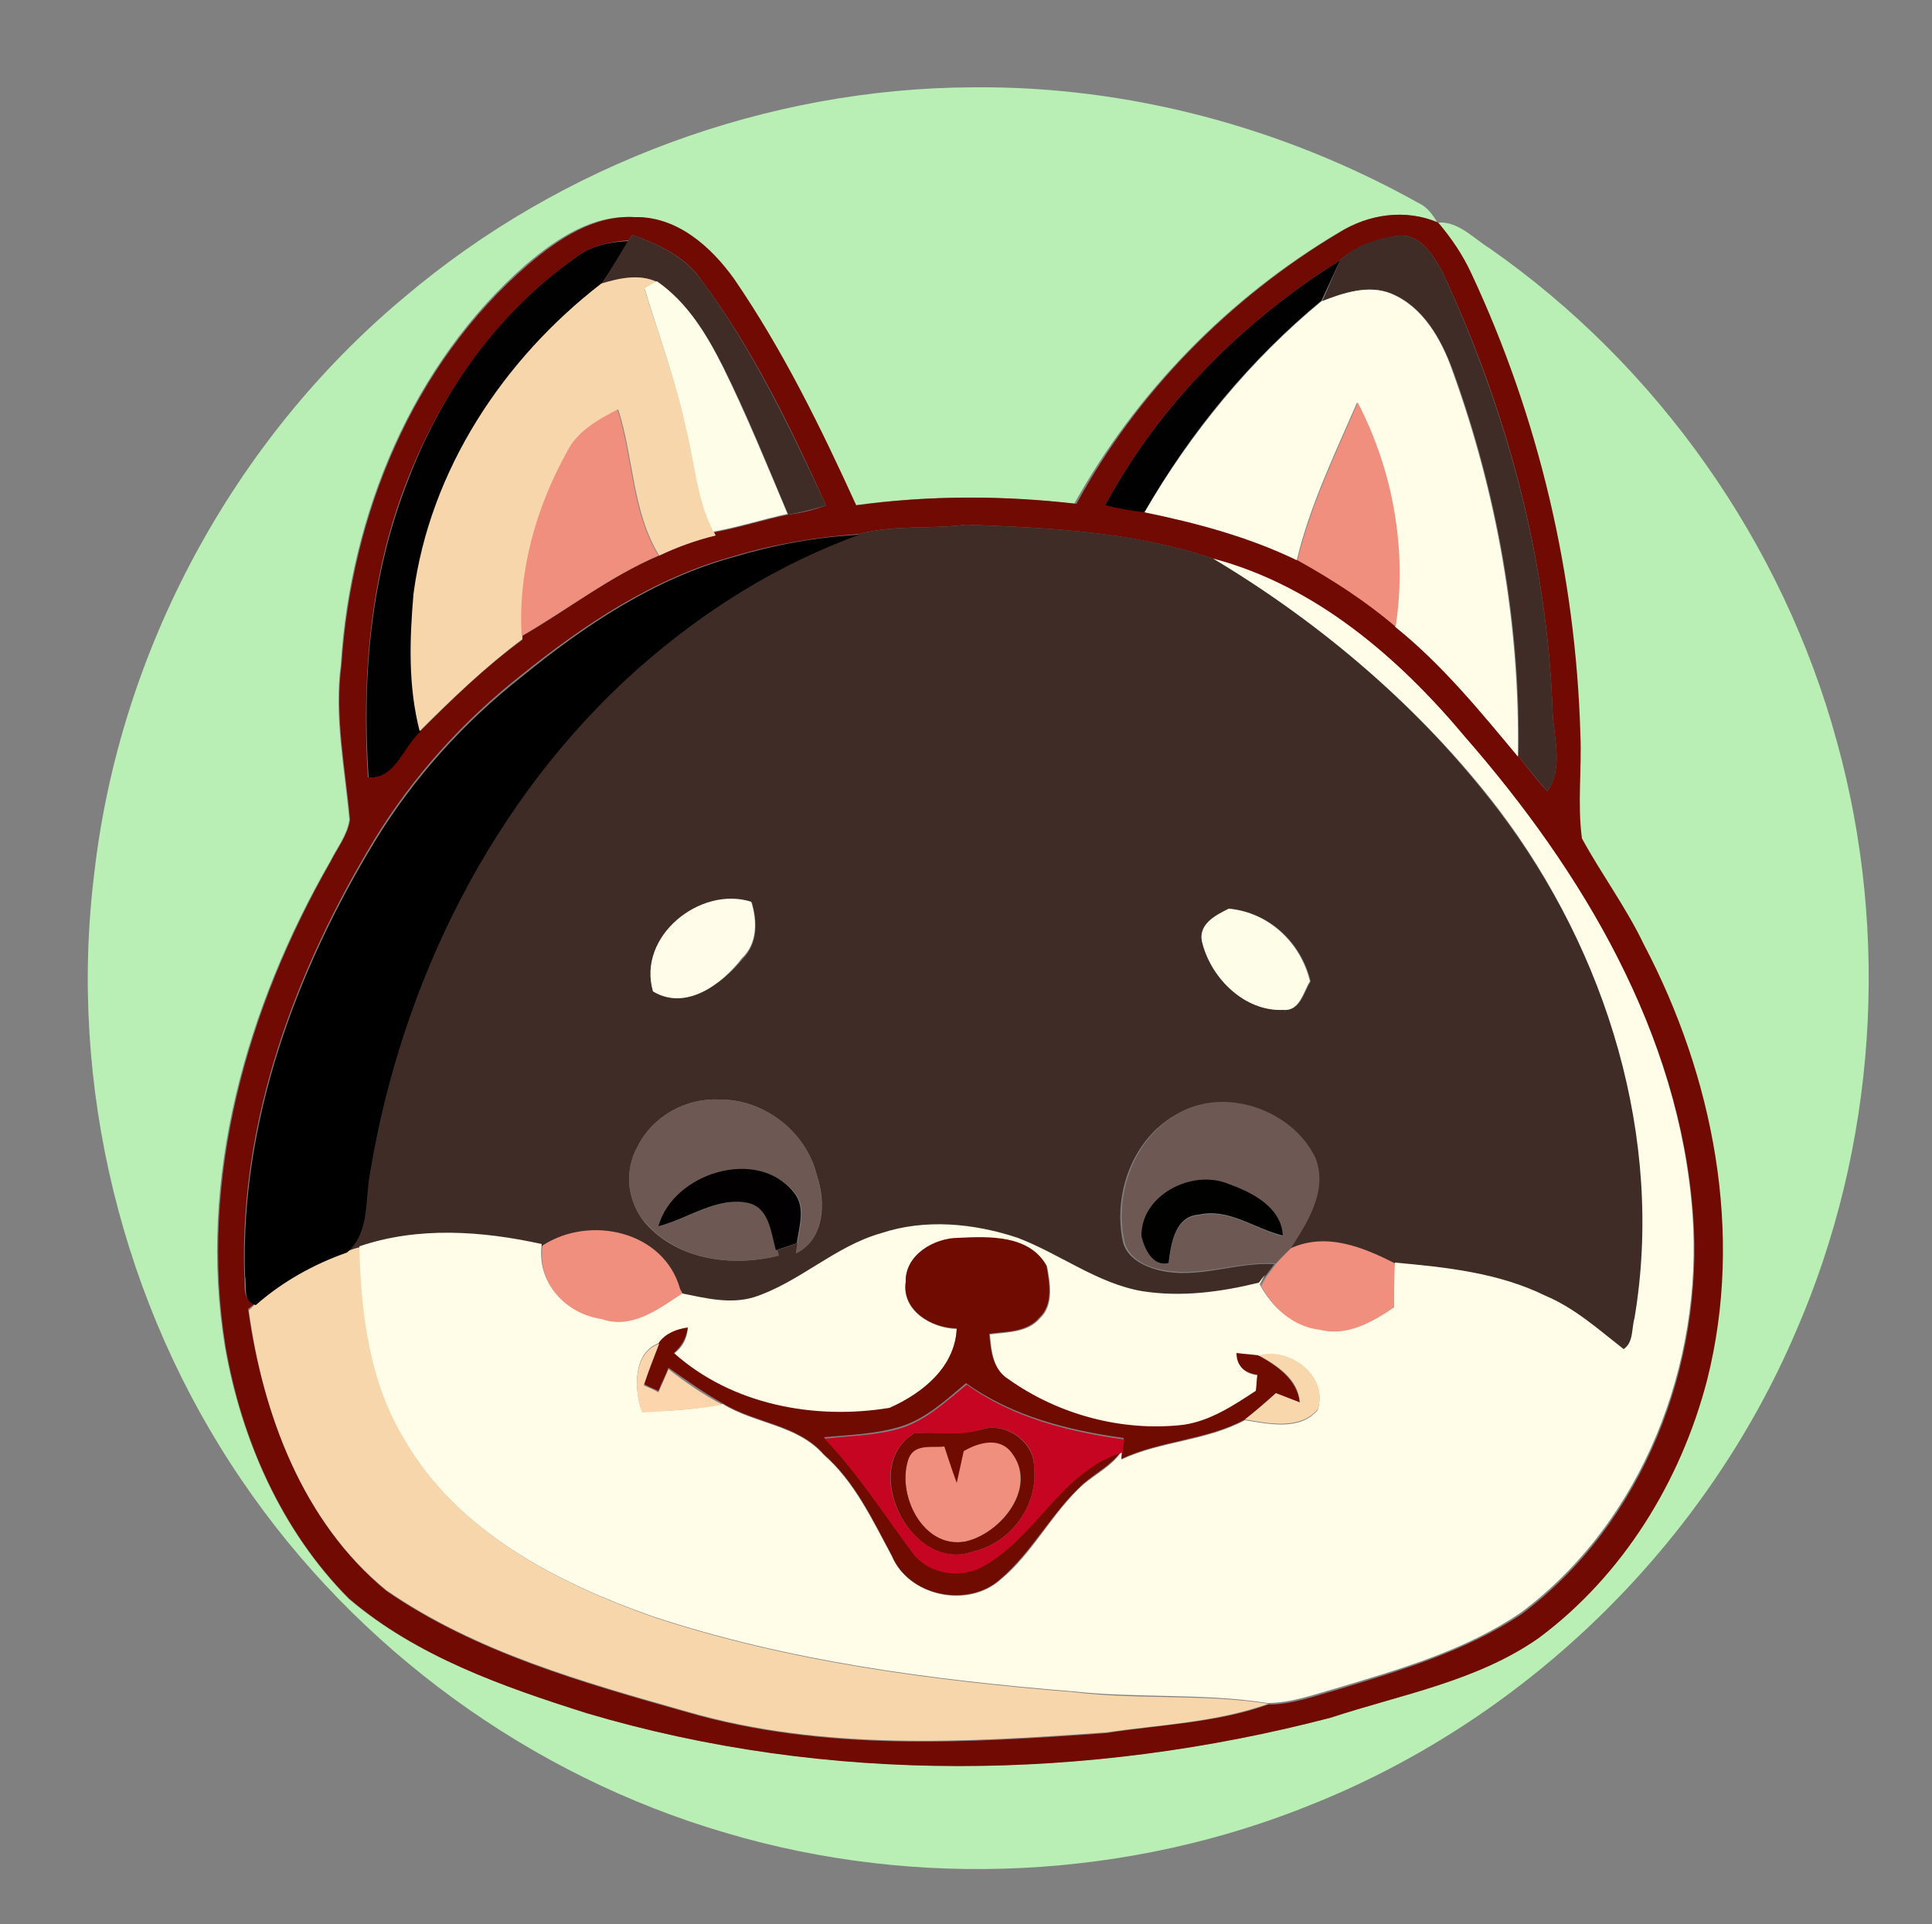 <?xml version="1.0" encoding="utf-8"?>
<!-- Generator: Adobe Illustrator 26.0.3, SVG Export Plug-In . SVG Version: 6.00 Build 0)  -->
<svg version="1.1" id="Layer_1" xmlns="http://www.w3.org/2000/svg" xmlns:xlink="http://www.w3.org/1999/xlink" x="0px" y="0px"
	 viewBox="0 0 250 249" style="enable-background:new 0 0 250 249;" xml:space="preserve">
<rect x="0" y="0" width="250" height="249" fill="#808080" stroke="none"/>
<style type="text/css">
	.st0{fill:#B9EFB5;}
	.st1{fill:#700A02;}
	.st2{fill:#020101;}
	.st3{fill:#3F2C27;}
	.st4{fill:#3F2C26;}
	.st5{fill:#020102;}
	.st6{fill:#F7D6AB;}
	.st7{fill:#FEFDE7;}
	.st8{fill:#FFFDE8;}
	.st9{fill:#F08F7E;}
	.st10{fill:#FFFDE7;}
	.st11{fill:#FFFCE9;}
	.st12{fill:#FEFDE8;}
	.st13{fill:#6D5853;}
	.st14{fill:#020001;}
	.st15{fill:#010100;}
	.st16{fill:#700B01;}
	.st17{fill:#FCD5AC;}
	.st18{fill:#F8D7AC;}
	.st19{fill:#C50521;}
</style>
<g id="_x23_b9efb5ff">
	<path class="st0" d="M52.4,38.4c20.3-17.2,46.9-27,73.5-27.1c20.1-0.2,40.2,5.2,57.7,15c1.1,0.5,1.8,1.5,2.4,2.5
		c-4.2-1.8-8.9-1.1-12.8,1.3c-14.2,8.4-26.2,20.7-34.2,35.1c-9.4-1.1-19.1-1.1-28.5,0.2c-4.6-10.1-9.5-20.1-15.8-29.3
		c-3-4.2-7.3-8.1-12.8-8c-5.3-0.3-9.9,2.8-13.8,6.1C53.3,47.1,45.3,66.7,44.1,86c-0.9,6.7,0.5,13.4,1.1,20.1c-0.3,2-1.6,3.6-2.5,5.4
		c-10.8,18.8-17.2,41-13.6,62.8c2.1,12,7.3,23.8,16,32.6c8.8,7.5,19.9,11.3,30.7,14.8c31.2,9.2,64.9,8.8,96.3,0.6
		c9.1-3,18.9-4.7,26.9-10.3c10.9-8.1,18.4-20.3,21.8-33.4c4.8-19,0.8-39.3-8.2-56.4c-2.2-4.8-5.4-9-8-13.7c-0.6-4.5,0.1-9-0.2-13.5
		c-0.6-20.5-5.5-40.9-14.1-59.6c-1.1-2.4-2.6-4.6-4.3-6.6c2.7-0.2,4.6,2,6.7,3.3c21.8,15.2,38,38.2,45,63.9
		c6.9,25,5.1,52.4-5.3,76.3c-11.7,27.4-34.5,49.8-62.1,61c-24,9.9-51.5,11.3-76.4,3.9c-25.3-7.4-47.8-23.8-62.6-45.6
		C15.8,168.9,8.8,140.4,12.2,113C15.5,84.2,30.2,56.9,52.4,38.4z"/>
</g>
<g id="_x23_700a02ff">
	<path class="st1" d="M173.3,30.1c3.8-2.4,8.6-3.1,12.8-1.3l0,0c1.7,2,3.2,4.2,4.3,6.6c8.7,18.6,13.5,39,14.1,59.6
		c0.2,4.5-0.4,9,0.2,13.5c2.5,4.6,5.7,8.9,8,13.7c9,17.1,13,37.4,8.2,56.4c-3.4,13.1-10.9,25.3-21.8,33.4c-8,5.6-17.8,7.3-26.9,10.3
		c-31.4,8.2-65.1,8.7-96.3-0.6c-10.8-3.4-21.9-7.3-30.7-14.8c-8.7-8.7-13.9-20.5-16-32.6c-3.5-21.8,2.8-43.9,13.6-62.8
		c0.9-1.8,2.2-3.4,2.5-5.4c-0.6-6.7-2-13.4-1.1-20.1c1.3-19.4,9.2-38.9,24.2-51.8c3.9-3.3,8.5-6.4,13.8-6.1c5.4-0.1,9.8,3.8,12.8,8
		c6.3,9.2,11.2,19.2,15.8,29.3c9.4-1.3,19-1.3,28.5-0.2C147.1,50.8,159.1,38.6,173.3,30.1 M74.4,33.4c-9.9,7-17.2,17.3-21.6,28.5
		c-4.9,12.2-6,25.6-5.2,38.7c3.4,0.3,4.5-4,6.7-5.9c4.2-4.2,8.5-8.4,13.3-11.9l0-0.5c5.9-3.4,11.3-7.7,17.7-10.4
		c2.4-1.1,4.8-2,7.3-2.6l-0.2-0.4c3.2-0.6,6.3-1.6,9.6-2.3c1.7-0.2,3.3-0.6,4.9-1.2c-4.6-10.1-9.4-20.1-16.1-29.1
		c-2.1-3.1-5.6-4.7-9-5.9l-0.5,0.7C78.9,31.3,76.4,31.8,74.4,33.4 M173.4,33.7C160.9,41.5,150,52.4,143,65.4
		c1.7,0.3,3.4,0.6,5.2,0.9c6.8,1.3,13.5,3.2,19.7,6.2c4.5,2.5,8.8,5.2,12.7,8.6c6,4.9,11,10.9,15.9,16.8c1.2,1.5,2.4,3.1,3.7,4.5
		c2.2-3.1,0.8-7,0.7-10.4c-0.7-19.6-5.9-38.9-14.2-56.7c-1.2-2.2-2.8-5-5.7-4.8C178.3,30.9,175.4,31.8,173.4,33.7 M111.2,69.1
		c-5.5,0.4-11,1.3-16.3,2.9c-10.3,2.8-19.3,8.8-27.5,15.4c-7.5,5.9-14,13.1-19,21.3c-10.2,16.9-17.4,36.3-16.8,56.2
		c0.2,1.3-0.4,3.3,1.4,3.8l-0.9,0.7C34,183,39.2,197,50,205.9c11.6,8,25.5,11.9,38.9,15.7c17.6,5.1,36.2,4,54.2,2.7
		c7-1.1,14.3-1.3,21-3.7c3.1,0,6-1.1,8.9-1.9c8.2-2.5,16.7-5,23.9-9.8c15.8-11.8,23.6-32.3,22.2-51.6c-1.7-23.4-14.3-44.4-29.4-61.7
		C181,85.2,170.3,75.8,157,72.3c-10.3-3.5-21.3-4-32-4.4C120.4,68.5,115.7,67.9,111.2,69.1z"/>
</g>
<g id="_x23_020101ff">
	<path class="st2" d="M74.4,33.4c2-1.6,4.5-2.1,7-2.2c-1.2,1.9-2.3,3.7-3.6,5.6c-12.7,9.8-22.2,24.2-24.2,40.2
		c-0.5,5.9-0.7,11.9,0.8,17.7c-2.2,1.9-3.3,6.2-6.7,5.9c-0.9-13.1,0.3-26.4,5.2-38.7C57.2,50.6,64.5,40.4,74.4,33.4z"/>
</g>
<g id="_x23_3f2c27ff">
	<path class="st3" d="M81.3,31.1l0.5-0.7c3.4,1.2,6.8,2.8,9,5.9c6.6,8.9,11.4,19,16.1,29.1c-1.6,0.5-3.2,0.9-4.9,1.2
		c-2.7-6.4-5.3-12.9-8.4-19.1c-2.1-4.1-4.6-8.3-8.5-11c-2.3-1.1-4.9-0.4-7.2,0.2C79,34.9,80.2,33,81.3,31.1z"/>
</g>
<g id="_x23_3f2c26ff">
	<path class="st4" d="M173.4,33.7c1.9-1.9,4.9-2.9,7.6-3.2c2.9-0.2,4.5,2.6,5.7,4.8c8.2,17.8,13.5,37,14.2,56.7
		c0.1,3.4,1.5,7.4-0.7,10.4c-1.3-1.5-2.5-3-3.7-4.5c0.3-17-2.7-34-8.5-50c-1.5-4-3.8-8.2-7.9-9.9c-3-1.2-6.2-0.1-9,1
		C171.9,37.2,172.6,35.5,173.4,33.7z"/>
	<path class="st4" d="M111.2,69.1c4.5-1.2,9.2-0.6,13.8-1.2c10.8,0.4,21.8,0.9,32,4.4C171.2,80.8,184,91.8,194,105
		c14.1,18.6,21.5,42.7,17.6,65.9c-0.4,1.3-0.1,3.1-1.4,4c-3.2-2.5-6.3-5.3-10.1-6.9c-6-3.1-12.8-3.7-19.5-4.3
		c-4.2-2.2-9.1-4.2-13.8-2c2.2-3.4,5-7.6,3.2-11.8c-3.1-6.2-11.8-9.3-17.9-5.6c-5.6,3.2-8.1,10.3-6.8,16.4c0.5,2.1,2.7,3.2,4.7,3.7
		c5,1.2,9.9-1.1,14.9-0.8l-1.2,1.6c-0.2,0.3-0.6,0.8-0.8,1c-4.9,1.2-10.1,1.9-15.1,1.1c-5.9-1.1-10.7-4.8-16.1-6.9
		c-5.7-1.9-11.9-2.5-17.7-0.6c-6,1.7-10.6,6.4-16.5,8.3c-3,0.9-6.2,0.1-9.2-0.5c-0.1-0.2-0.3-0.6-0.4-0.7c-2-7.6-11.7-9.6-17.8-5.6
		c-7.8-1.7-16-2.3-23.6,0.3c-0.4,0.2-1.3,0.4-1.8,0.6c3-2.6,2.2-6.9,3-10.4c4.1-24.7,15.9-48.4,34.7-65.2
		C91,79.1,100.7,73,111.2,69.1 M84.5,128.3c4.2,2.6,9-1,11.6-4.2c2-2,1.9-4.8,1.2-7.3C90.6,114.6,82.5,121.2,84.5,128.3
		 M155.6,122.1c1.2,4.6,5.5,8.8,10.5,8.6c2.1,0.2,2.6-2.2,3.5-3.7c-1.2-5-5.3-8.9-10.5-9.4C157.2,118.4,154.9,119.7,155.6,122.1
		 M82.5,148.4c-1.8,3.1-1.3,7.3,1.1,10c4.2,4.7,11.2,5.6,17.1,4.1l-0.4-1.5l0.2,0.8c0.9-0.3,1.8-0.6,2.7-0.9l-0.2,1.3
		c3.7-1.8,3.9-6.6,2.7-10.1c-1.4-5.7-6.9-9.9-12.7-9.8C88.7,142.1,84.4,144.5,82.5,148.4z"/>
</g>
<g id="_x23_020102ff">
	<path class="st5" d="M143,65.4c7-13,17.9-23.9,30.4-31.7c-0.8,1.7-1.6,3.5-2.4,5.2c-9.2,7.6-17,17-22.9,27.4
		C146.4,66.1,144.7,65.8,143,65.4z"/>
</g>
<g id="_x23_f7d6abff">
	<path class="st6" d="M77.8,36.7c2.3-0.7,4.9-1.3,7.2-0.2c-0.4,0.2-1.2,0.7-1.6,0.9c1.8,5.9,4,11.7,5.4,17.8
		c1.2,4.6,1.4,9.5,3.6,13.7l0.2,0.4c-2.5,0.6-5,1.5-7.3,2.6c-3.5-5.7-3.3-12.7-5.3-18.9c-2.5,1.3-5.2,2.8-6.5,5.4
		c-4,7.2-6.4,15.5-5.9,23.8l0,0.5c-4.8,3.6-9.1,7.7-13.3,11.9c-1.5-5.8-1.3-11.8-0.8-17.7C55.6,60.9,65.1,46.5,77.8,36.7z"/>
	<path class="st6" d="M33,168.8c3.5-3,7.5-5.3,11.8-6.8c0.4-0.2,1.3-0.5,1.8-0.6c0.2,8.6,1.3,17.6,5.9,25.1
		c6.8,11.8,19.7,18.4,32.1,22.8c17.6,5.8,36,8.2,54.4,9.7c8.3,1,16.8,0.2,25.1,1.5c-6.7,2.4-14,2.7-21,3.7
		c-18.1,1.3-36.6,2.4-54.2-2.7c-13.4-3.8-27.3-7.7-38.9-15.7C39.2,197,34,183,32.2,169.6L33,168.8z"/>
</g>
<g id="_x23_fefde7ff">
	<path class="st7" d="M83.4,37.3c0.4-0.2,1.2-0.7,1.6-0.9c3.9,2.7,6.4,6.8,8.5,11c3.1,6.3,5.7,12.7,8.4,19.1
		c-3.2,0.7-6.3,1.7-9.6,2.3c-2.2-4.3-2.4-9.1-3.6-13.7C87.4,49.1,85.2,43.3,83.4,37.3z"/>
</g>
<g id="_x23_fffde8ff">
	<path class="st8" d="M171,39c2.8-1.1,6.1-2.2,9-1c4.1,1.7,6.5,5.9,7.9,9.9c5.8,16,8.8,33,8.5,50c-4.9-5.9-9.9-12-15.9-16.8
		c1.5-9.9-0.3-20.1-4.9-29c-2.9,6.7-6.1,13.3-7.8,20.4c-6.2-3-12.9-4.8-19.7-6.2C154.1,56,161.8,46.6,171,39z"/>
</g>
<g id="_x23_f08f7eff">
	<path class="st9" d="M167.9,72.5c1.7-7.1,4.9-13.7,7.8-20.4c4.6,8.9,6.4,19.1,4.9,29C176.7,77.8,172.4,75,167.9,72.5z"/>
	<path class="st9" d="M73.4,58.4c1.3-2.6,4-4.1,6.5-5.4c2,6.2,1.8,13.2,5.3,18.9c-6.3,2.7-11.8,7-17.7,10.4
		C67,73.9,69.4,65.6,73.4,58.4z"/>
	<path class="st9" d="M70.2,161.2c6.1-4,15.7-1.9,17.8,5.6c0.1,0.2,0.3,0.6,0.4,0.7c-3.1,2.1-6.5,4.7-10.5,3.3
		C73.2,170.1,69.5,166.1,70.2,161.2z"/>
	<path class="st9" d="M166.9,161.6c4.7-2.2,9.5-0.2,13.8,2c0,1.9,0,3.8-0.1,5.8c-2.8,1.9-6.1,3.7-9.6,2.9c-3.5-0.4-6.2-2.9-7.8-5.9
		l0.7-1.2l1.2-1.6C165.7,162.9,166.3,162.3,166.9,161.6z"/>
	<path class="st9" d="M117.6,188.7c0.8-1.9,3-1.4,4.6-1.5c0.5,1.6,1.1,3.1,1.6,4.7c0.3-1.4,0.6-2.7,0.9-4.1c1.9-1.2,4.6-2,6.2,0.2
		c3.4,4.5-1.4,10.5-6,11.5C119.4,200.5,115.9,193.3,117.6,188.7z"/>
</g>
<g id="_x23_000000ff">
	<path d="M94.9,72.1c5.3-1.6,10.8-2.6,16.3-2.9C100.7,73,91,79.1,82.6,86.5c-18.8,16.7-30.6,40.5-34.7,65.2c-0.7,3.5,0,7.8-3,10.4
		c-4.3,1.5-8.4,3.8-11.8,6.8c-1.8-0.5-1.1-2.5-1.4-3.8c-0.6-20,6.6-39.4,16.8-56.2c5-8.2,11.5-15.4,19-21.3
		C75.7,80.9,84.7,74.9,94.9,72.1z"/>
</g>
<g id="_x23_fffde7ff">
	<path class="st10" d="M157,72.3c13.2,3.5,24,12.8,32.6,23.1c15.1,17.3,27.7,38.3,29.4,61.7c1.4,19.3-6.4,39.8-22.2,51.6
		c-7.2,4.9-15.6,7.3-23.9,9.8c-2.9,0.8-5.8,1.9-8.9,1.9c-8.3-1.3-16.7-0.6-25.1-1.5c-18.4-1.5-36.8-3.9-54.4-9.7
		c-12.5-4.4-25.3-11-32.1-22.8c-4.6-7.5-5.7-16.4-5.9-25.1c7.6-2.6,15.9-2,23.6-0.3c-0.7,4.9,3,9,7.7,9.7c4,1.4,7.4-1.3,10.5-3.3
		c3,0.6,6.1,1.4,9.2,0.5c5.9-1.9,10.5-6.6,16.5-8.3c5.7-1.9,12-1.3,17.7,0.6c5.5,2.1,10.3,5.9,16.1,6.9c5.1,0.8,10.2,0.1,15.1-1.1
		c0.2-0.3,0.6-0.8,0.8-1l-0.7,1.2c1.6,3,4.3,5.5,7.8,5.9c3.5,0.9,6.8-1,9.6-2.9c0-1.9,0-3.8,0.1-5.8c6.6,0.6,13.4,1.3,19.5,4.3
		c3.8,1.6,6.9,4.4,10.1,6.9c1.3-0.9,1-2.6,1.4-4c3.9-23.2-3.6-47.4-17.6-65.9C184,91.8,171.2,80.8,157,72.3 M117.2,165.9
		c-0.6,3.7,3.3,6,6.6,6.1c-0.2,5-4.5,8.4-8.7,10.3c-9.7,1.6-20.4-0.4-27.9-7.1c1.1-0.8,1.7-1.9,1.8-3.3c-1.4,0.2-2.8,0.7-3.7,1.9
		c-3.4,1.2-3.3,6-2.2,8.9c3.5-0.1,7-0.3,10.4-1c4.2,2.6,9.7,2.7,13.1,6.6c4,3.5,6.3,8.5,8.8,13.1c2.2,5.2,9.8,6.8,14,3.1
		c4.3-3.5,6.7-8.7,10.8-12.4c1.7-1.4,3.7-2.4,4.9-4.2l0.1,0l-0.1,1c5.1-2.4,11-2.4,16-5.1c3.1,0.5,7.1,1.4,9.4-1.3
		c1.4-4.4-3.6-8.2-7.6-7c-0.7-0.1-2.1-0.2-2.8-0.3c0,1.7,1,2.6,2.7,2.8c-0.1,0.7-0.1,1.4-0.2,2.1c-2.9,1.9-5.9,3.9-9.4,4.4
		c-7.9,0.9-16.2-1.3-22.6-5.9c-2.1-1.3-2.3-3.7-2.5-5.9c2.2-0.3,4.9-0.2,6.5-2.1c1.8-1.7,1.3-4.5,0.9-6.7c-2.2-4-7.4-3.8-11.4-3.6
		C120.9,160.2,117.1,162.4,117.2,165.9z"/>
</g>
<g id="_x23_fffce9ff">
	<path class="st11" d="M84.5,128.3c-2.1-7.1,6.1-13.7,12.7-11.6c0.8,2.5,0.8,5.4-1.2,7.3C93.5,127.3,88.8,130.9,84.5,128.3z"/>
</g>
<g id="_x23_fefde8ff">
	<path class="st12" d="M155.6,122.1c-0.7-2.4,1.6-3.6,3.4-4.5c5.2,0.5,9.3,4.4,10.5,9.4c-0.9,1.4-1.3,3.9-3.5,3.7
		C161.1,130.9,156.8,126.7,155.6,122.1z"/>
</g>
<g id="_x23_6d5853ff">
	<path class="st13" d="M82.5,148.4c1.9-3.9,6.2-6.3,10.5-6.1c5.8-0.1,11.3,4.1,12.7,9.8c1.1,3.5,1,8.3-2.7,10.1l0.2-1.3
		c0.3-2.2,1.2-4.8-0.4-6.6c-4.8-5.8-15.7-2.5-17.5,4.4c3.9-1,7.6-3.9,11.8-3c2.4,0.6,2.8,3.3,3.3,5.3l0.4,1.5
		c-5.9,1.5-12.9,0.6-17.1-4.1C81.1,155.7,80.7,151.6,82.5,148.4z"/>
	<path class="st13" d="M152.3,144.2c6.1-3.7,14.9-0.6,17.9,5.6c1.7,4.2-1,8.4-3.2,11.8c-0.6,0.6-1.3,1.2-1.9,1.9
		c-5-0.3-9.9,1.9-14.9,0.8c-2-0.4-4.2-1.5-4.7-3.7C144.2,154.5,146.7,147.4,152.3,144.2 M147.7,160c0.4,1.6,1.4,3.8,3.5,3.6
		c0.3-2.4,0.8-6.1,3.9-6.3c4-0.9,7.3,1.8,10.9,2.7c-0.2-3.8-4-5.6-7.1-6.7C154.2,151.3,147.6,154.6,147.7,160z"/>
</g>
<g id="_x23_020001ff">
	<path class="st14" d="M85.2,158.7c1.9-6.9,12.8-10.3,17.5-4.4c1.6,1.9,0.7,4.4,0.4,6.6c-0.9,0.3-1.8,0.6-2.7,0.9l-0.2-0.8
		c-0.5-2-0.9-4.7-3.3-5.3C92.8,154.8,89.1,157.7,85.2,158.7z"/>
</g>
<g id="_x23_010100ff">
	<path class="st15" d="M147.7,160c-0.1-5.4,6.6-8.7,11.2-6.8c3.1,1.1,6.9,3,7.1,6.7c-3.7-0.9-7-3.6-10.9-2.7
		c-3.1,0.2-3.6,3.9-3.9,6.3C149.1,163.9,148.1,161.6,147.7,160z"/>
</g>
<g id="_x23_700b01ff">
	<path class="st16" d="M117.2,165.9c-0.1-3.5,3.7-5.7,6.8-5.7c4-0.2,9.2-0.4,11.4,3.6c0.4,2.2,0.9,5-0.9,6.7
		c-1.6,1.9-4.2,1.8-6.5,2.1c0.2,2.2,0.4,4.6,2.5,5.9c6.5,4.6,14.7,6.8,22.6,5.9c3.5-0.5,6.5-2.5,9.4-4.4c0.1-0.7,0.1-1.4,0.2-2.1
		c-1.6-0.2-2.7-1.1-2.7-2.8c0.7,0.1,2.1,0.2,2.8,0.3c2.5,1.4,5,3.1,5.4,6.1c-0.8-0.3-2.3-0.9-3.1-1.2c-1.3,1.1-2.6,2.3-4,3.4
		c-5,2.7-10.9,2.7-16,5.1l0.1-1c0.1-0.4,0.2-1.2,0.2-1.7c-7.2-1-14.4-2.8-20.4-7.1c-2.6,2.2-5.2,4.6-8.4,5.6c-3.2,1-6.7,1.1-10,1.4
		c4.3,4.5,7.7,9.8,11.4,14.8c2,2.7,5.9,3.3,8.8,1.9c7.1-3.7,10.4-12.5,18.3-14.9c-1.3,1.8-3.3,2.8-4.9,4.2
		c-4.1,3.7-6.6,8.8-10.8,12.4c-4.2,3.7-11.8,2.2-14-3.1c-2.5-4.7-4.8-9.6-8.8-13.1c-3.4-3.9-8.9-4-13.1-6.6c-2.5-1.4-4.7-3-7-4.6
		c-0.3,0.8-1,2.2-1.3,3c-0.5-0.2-1.4-0.6-1.9-0.9c0.6-1.8,1.3-3.6,2-5.4c0.9-1.2,2.3-1.7,3.7-1.9c-0.2,1.4-0.8,2.4-1.8,3.3
		c7.5,6.7,18.2,8.7,27.9,7.1c4.3-1.9,8.5-5.3,8.7-10.3C120.6,171.9,116.7,169.6,117.2,165.9z"/>
	<path class="st16" d="M118.3,185.5c2.9-0.3,5.8,0.3,8.7-0.5c3-1,6.8,1.5,6.8,4.8c0.6,5-3,9.9-7.9,11
		C117.9,203.7,111.1,189.9,118.3,185.5 M117.6,188.7c-1.7,4.6,1.8,11.8,7.3,10.8c4.6-1,9.5-7,6-11.5c-1.6-2.1-4.3-1.3-6.2-0.2
		c-0.3,1.4-0.6,2.7-0.9,4.1c-0.6-1.6-1.1-3.2-1.6-4.7C120.6,187.4,118.4,186.8,117.6,188.7z"/>
</g>
<g id="_x23_fcd5acff">
	<path class="st17" d="M83.1,182.8c-1.1-2.8-1.2-7.7,2.2-8.9c-0.7,1.8-1.4,3.6-2,5.4c0.5,0.2,1.4,0.6,1.9,0.9c0.3-0.7,1-2.2,1.3-3
		c2.2,1.7,4.5,3.3,7,4.6C90.1,182.4,86.6,182.6,83.1,182.8z"/>
</g>
<g id="_x23_f8d7acff">
	<path class="st18" d="M162.9,175.4c4-1.1,9.1,2.7,7.6,7c-2.3,2.7-6.4,1.8-9.4,1.3c1.4-1.1,2.7-2.2,4-3.4c0.8,0.3,2.3,0.9,3.1,1.2
		C168,178.5,165.4,176.8,162.9,175.4z"/>
</g>
<g id="_x23_c50521ff">
	<path class="st19" d="M116.7,184.8c3.3-1.1,5.8-3.5,8.4-5.6c6,4.3,13.2,6.1,20.4,7.1c-0.1,0.4-0.2,1.2-0.2,1.7l-0.1,0
		c-7.9,2.4-11.2,11.2-18.3,14.9c-2.9,1.4-6.8,0.8-8.8-1.9c-3.7-5-7.1-10.3-11.4-14.8C110,185.8,113.5,185.8,116.7,184.8
		 M118.3,185.5c-7.3,4.4-0.4,18.1,7.6,15.3c4.9-1.1,8.5-6,7.9-11c0.1-3.3-3.7-5.8-6.8-4.8C124.2,185.9,121.2,185.3,118.3,185.5z"/>
</g>
</svg>
